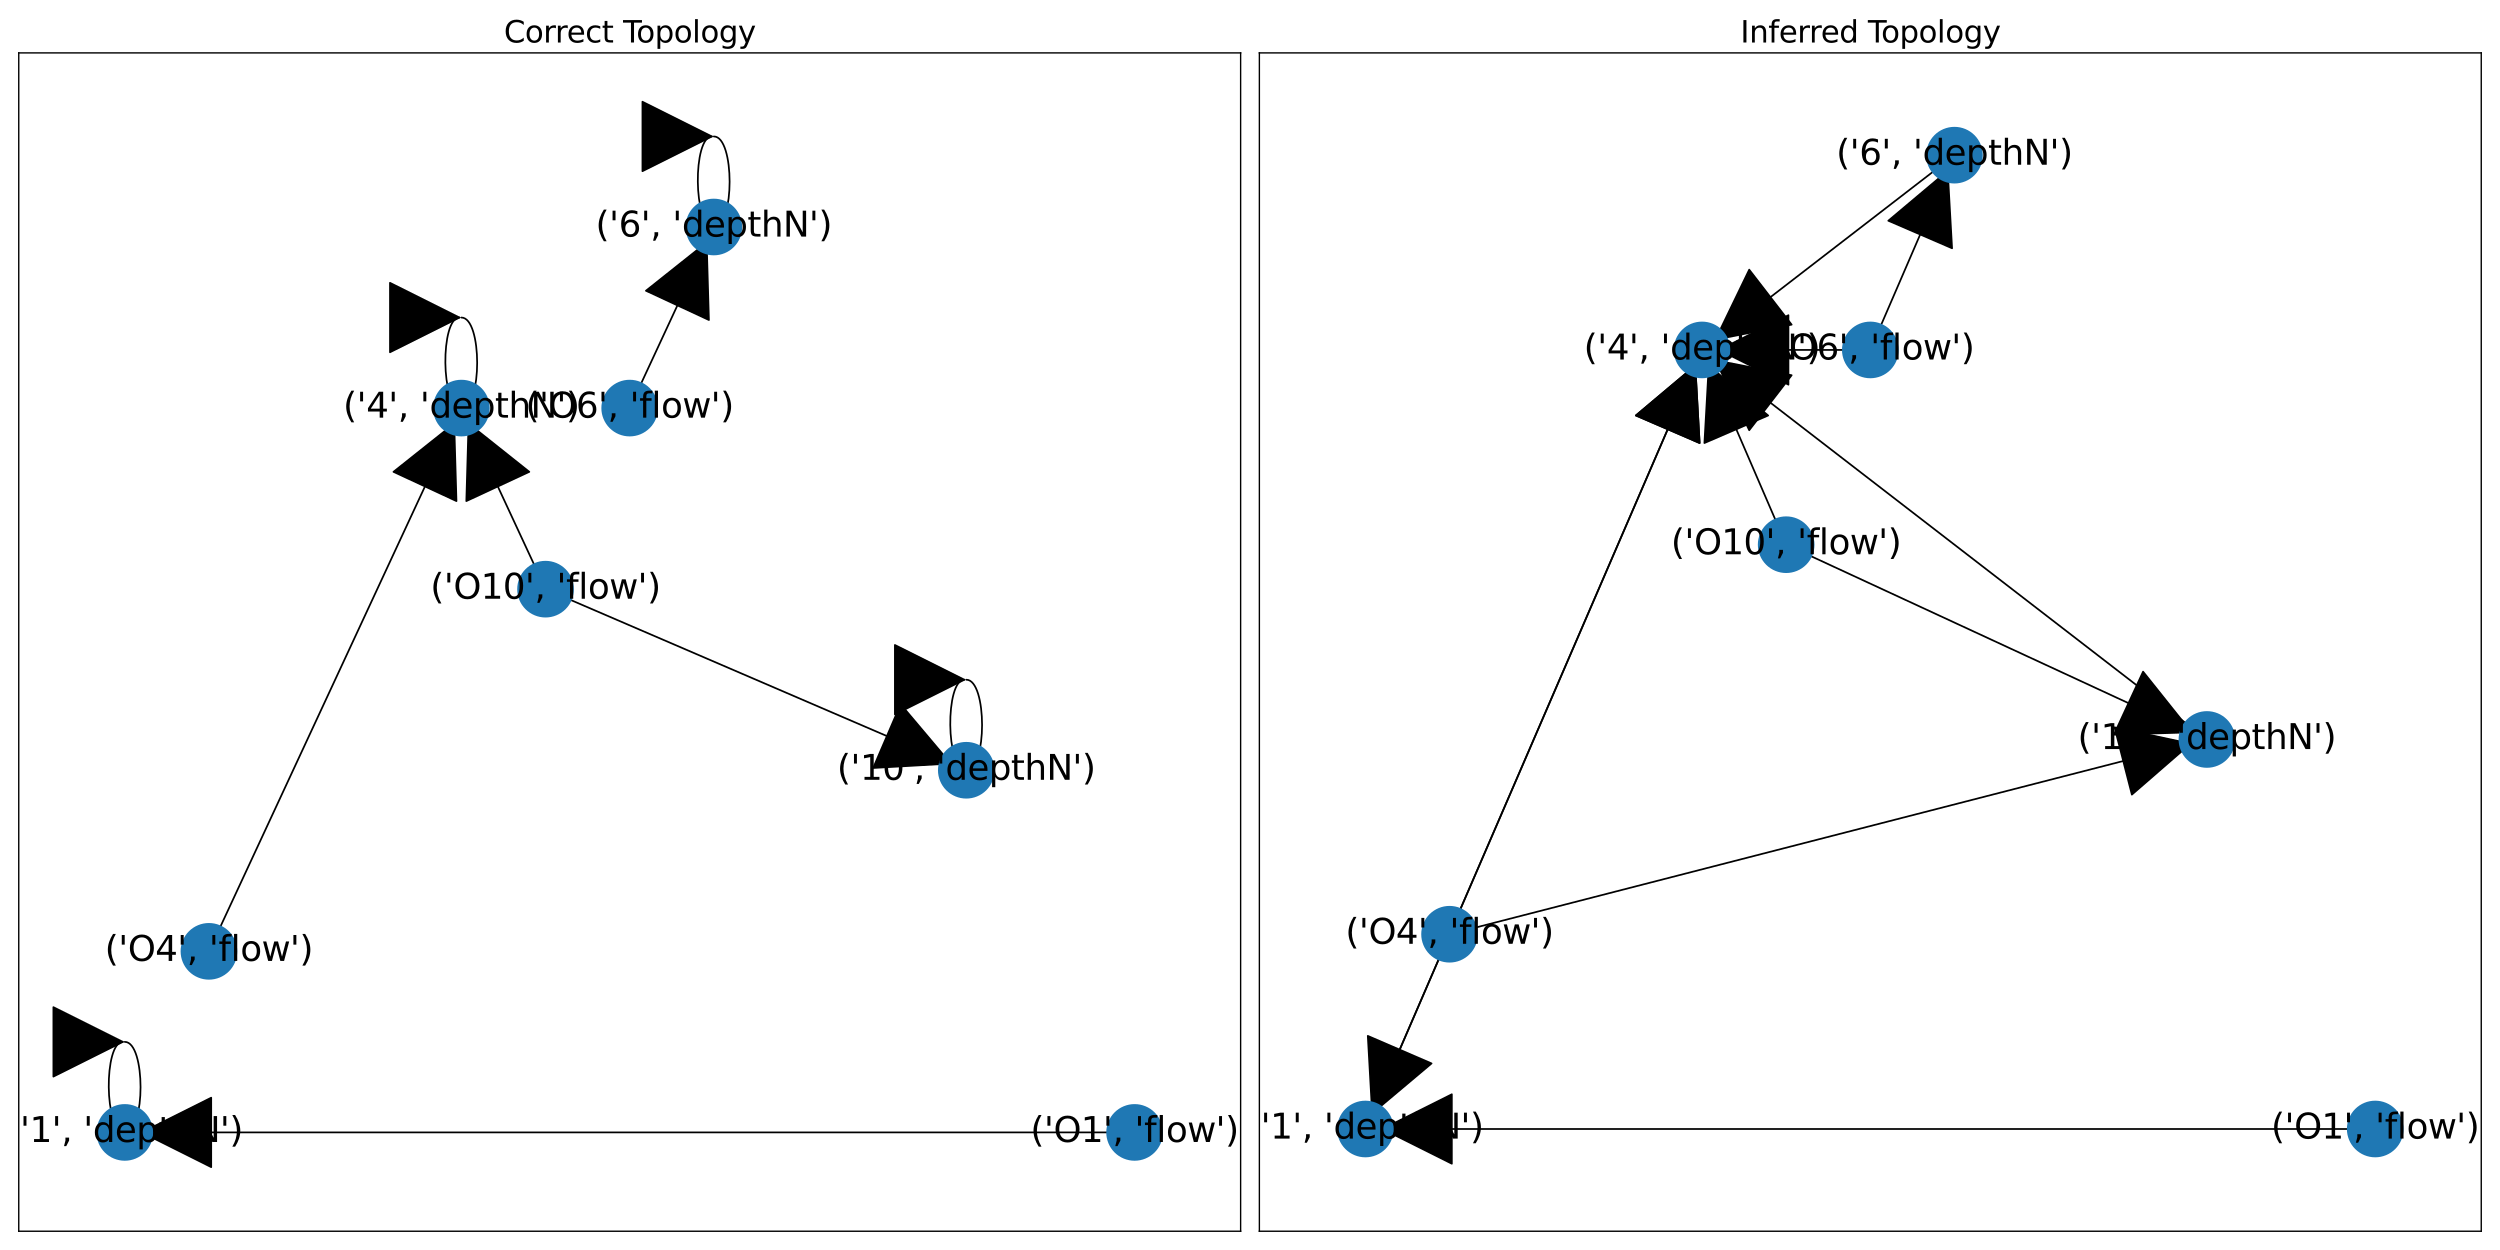 <?xml version="1.0" encoding="utf-8" standalone="no"?>
<!DOCTYPE svg PUBLIC "-//W3C//DTD SVG 1.1//EN"
  "http://www.w3.org/Graphics/SVG/1.1/DTD/svg11.dtd">
<svg xmlns:xlink="http://www.w3.org/1999/xlink" width="1440pt" height="720pt" viewBox="0 0 1440 720" xmlns="http://www.w3.org/2000/svg" version="1.1">
 <defs>
  <style type="text/css">*{stroke-linejoin: round; stroke-linecap: butt}</style>
 </defs>
 <g id="figure_1">
  <g id="patch_1">
   <path d="M 0 720 
L 1440 720 
L 1440 0 
L 0 0 
z
" style="fill: #ffffff"/>
  </g>
  <g id="axes_1">
   <g id="patch_2">
    <path d="M 10.8 709.2 
L 714.6 709.2 
L 714.6 30.48 
L 10.8 30.48 
z
" style="fill: #ffffff"/>
   </g>
   <g id="patch_3">
    <path d="M 71.874 600.121 
C 83.991 600.121 83.991 652.273 71.874 652.273 
C 59.756 652.273 59.756 600.121 70.756 600.121 
" clip-path="url(#pb9b5860214)" style="fill: none; stroke: #000000; stroke-linecap: round"/>
    <path d="M 30.756 580.121 
L 70.756 600.121 
L 30.756 620.121 
z
" clip-path="url(#pb9b5860214)" style="stroke: #000000; stroke-linecap: round"/>
   </g>
   <g id="patch_4">
    <path d="M 265.758 182.906 
C 277.876 182.906 277.876 235.058 265.758 235.058 
C 253.64 235.058 253.64 182.906 264.64 182.906 
" clip-path="url(#pb9b5860214)" style="fill: none; stroke: #000000; stroke-linecap: round"/>
    <path d="M 224.64 162.906 
L 264.64 182.906 
L 224.64 202.906 
z
" clip-path="url(#pb9b5860214)" style="stroke: #000000; stroke-linecap: round"/>
   </g>
   <g id="patch_5">
    <path d="M 411.171 78.602 
C 423.289 78.602 423.289 130.754 411.171 130.754 
C 399.053 130.754 399.053 78.602 410.053 78.602 
" clip-path="url(#pb9b5860214)" style="fill: none; stroke: #000000; stroke-linecap: round"/>
    <path d="M 370.053 58.602 
L 410.053 78.602 
L 370.053 98.602 
z
" clip-path="url(#pb9b5860214)" style="stroke: #000000; stroke-linecap: round"/>
   </g>
   <g id="patch_6">
    <path d="M 556.584 391.514 
C 568.702 391.514 568.702 443.665 556.584 443.665 
C 544.467 443.665 544.467 391.514 555.466 391.514 
" clip-path="url(#pb9b5860214)" style="fill: none; stroke: #000000; stroke-linecap: round"/>
    <path d="M 515.466 371.514 
L 555.466 391.514 
L 515.466 411.514 
z
" clip-path="url(#pb9b5860214)" style="stroke: #000000; stroke-linecap: round"/>
   </g>
   <g id="patch_7">
    <path d="M 644.869 652.273 
Q 362.701 652.273 81.652 652.273 
" clip-path="url(#pb9b5860214)" style="fill: none; stroke: #000000; stroke-linecap: round"/>
    <path d="M 121.652 672.273 
L 81.652 652.273 
L 121.652 632.273 
z
" clip-path="url(#pb9b5860214)" style="stroke: #000000; stroke-linecap: round"/>
   </g>
   <g id="patch_8">
    <path d="M 123.993 540.117 
Q 193.051 391.515 261.636 243.927 
" clip-path="url(#pb9b5860214)" style="fill: none; stroke: #000000; stroke-linecap: round"/>
    <path d="M 226.642 271.773 
L 261.636 243.927 
L 262.916 288.63 
z
" clip-path="url(#pb9b5860214)" style="stroke: #000000; stroke-linecap: round"/>
   </g>
   <g id="patch_9">
    <path d="M 366.349 227.205 
Q 386.935 182.908 407.049 139.624 
" clip-path="url(#pb9b5860214)" style="fill: none; stroke: #000000; stroke-linecap: round"/>
    <path d="M 372.055 167.47 
L 407.049 139.624 
L 408.329 184.327 
z
" clip-path="url(#pb9b5860214)" style="stroke: #000000; stroke-linecap: round"/>
   </g>
   <g id="patch_10">
    <path d="M 310.58 331.509 
Q 289.994 287.211 269.88 243.928 
" clip-path="url(#pb9b5860214)" style="fill: none; stroke: #000000; stroke-linecap: round"/>
    <path d="M 268.6 288.631 
L 269.88 243.928 
L 304.874 271.774 
z
" clip-path="url(#pb9b5860214)" style="stroke: #000000; stroke-linecap: round"/>
   </g>
   <g id="patch_11">
    <path d="M 322.183 342.785 
Q 435.405 391.513 547.599 439.798 
" clip-path="url(#pb9b5860214)" style="fill: none; stroke: #000000; stroke-linecap: round"/>
    <path d="M 518.764 405.615 
L 547.599 439.798 
L 502.951 442.357 
z
" clip-path="url(#pb9b5860214)" style="stroke: #000000; stroke-linecap: round"/>
   </g>
   <g id="matplotlib.axis_1">
    <g id="xtick_1"/>
    <g id="xtick_2"/>
    <g id="xtick_3"/>
    <g id="xtick_4"/>
    <g id="xtick_5"/>
   </g>
   <g id="matplotlib.axis_2">
    <g id="ytick_1"/>
    <g id="ytick_2"/>
    <g id="ytick_3"/>
    <g id="ytick_4"/>
    <g id="ytick_5"/>
   </g>
   <g id="PathCollection_1">
    <defs>
     <path id="mfb7bed8cee" d="M 0 15.811 
C 4.193 15.811 8.215 14.145 11.18 11.18 
C 14.145 8.215 15.811 4.193 15.811 0 
C 15.811 -4.193 14.145 -8.215 11.18 -11.18 
C 8.215 -14.145 4.193 -15.811 0 -15.811 
C -4.193 -15.811 -8.215 -14.145 -11.18 -11.18 
C -14.145 -8.215 -15.811 -4.193 -15.811 0 
C -15.811 4.193 -14.145 8.215 -11.18 11.18 
C -8.215 14.145 -4.193 15.811 0 15.811 
z
" style="stroke: #1f78b4"/>
    </defs>
    <g clip-path="url(#pb9b5860214)">
     <use xlink:href="#mfb7bed8cee" x="71.874" y="652.273" style="fill: #1f78b4; stroke: #1f78b4"/>
     <use xlink:href="#mfb7bed8cee" x="265.758" y="235.058" style="fill: #1f78b4; stroke: #1f78b4"/>
     <use xlink:href="#mfb7bed8cee" x="411.171" y="130.754" style="fill: #1f78b4; stroke: #1f78b4"/>
     <use xlink:href="#mfb7bed8cee" x="556.584" y="443.665" style="fill: #1f78b4; stroke: #1f78b4"/>
     <use xlink:href="#mfb7bed8cee" x="653.526" y="652.273" style="fill: #1f78b4; stroke: #1f78b4"/>
     <use xlink:href="#mfb7bed8cee" x="120.345" y="547.969" style="fill: #1f78b4; stroke: #1f78b4"/>
     <use xlink:href="#mfb7bed8cee" x="362.7" y="235.058" style="fill: #1f78b4; stroke: #1f78b4"/>
     <use xlink:href="#mfb7bed8cee" x="314.229" y="339.362" style="fill: #1f78b4; stroke: #1f78b4"/>
    </g>
   </g>
   <g id="patch_12">
    <path d="M 10.8 709.2 
L 10.8 30.48 
" style="fill: none; stroke: #000000; stroke-width: 0.8; stroke-linejoin: miter; stroke-linecap: square"/>
   </g>
   <g id="patch_13">
    <path d="M 714.6 709.2 
L 714.6 30.48 
" style="fill: none; stroke: #000000; stroke-width: 0.8; stroke-linejoin: miter; stroke-linecap: square"/>
   </g>
   <g id="patch_14">
    <path d="M 10.8 709.2 
L 714.6 709.2 
" style="fill: none; stroke: #000000; stroke-width: 0.8; stroke-linejoin: miter; stroke-linecap: square"/>
   </g>
   <g id="patch_15">
    <path d="M 10.8 30.48 
L 714.6 30.48 
" style="fill: none; stroke: #000000; stroke-width: 0.8; stroke-linejoin: miter; stroke-linecap: square"/>
   </g>
   <g id="text_1">
    <g clip-path="url(#pb9b5860214)">
     <!-- ('1', 'depthN') -->
     <g transform="translate(3.769 657.792) scale(0.2 -0.2)">
      <defs>
       <path id="DejaVuSans-28" d="M 1984 4856 
Q 1566 4138 1362 3434 
Q 1159 2731 1159 2009 
Q 1159 1288 1364 580 
Q 1569 -128 1984 -844 
L 1484 -844 
Q 1016 -109 783 600 
Q 550 1309 550 2009 
Q 550 2706 781 3412 
Q 1013 4119 1484 4856 
L 1984 4856 
z
" transform="scale(0.016)"/>
       <path id="DejaVuSans-27" d="M 1147 4666 
L 1147 2931 
L 616 2931 
L 616 4666 
L 1147 4666 
z
" transform="scale(0.016)"/>
       <path id="DejaVuSans-31" d="M 794 531 
L 1825 531 
L 1825 4091 
L 703 3866 
L 703 4441 
L 1819 4666 
L 2450 4666 
L 2450 531 
L 3481 531 
L 3481 0 
L 794 0 
L 794 531 
z
" transform="scale(0.016)"/>
       <path id="DejaVuSans-2c" d="M 750 794 
L 1409 794 
L 1409 256 
L 897 -744 
L 494 -744 
L 750 256 
L 750 794 
z
" transform="scale(0.016)"/>
       <path id="DejaVuSans-20" transform="scale(0.016)"/>
       <path id="DejaVuSans-64" d="M 2906 2969 
L 2906 4863 
L 3481 4863 
L 3481 0 
L 2906 0 
L 2906 525 
Q 2725 213 2448 61 
Q 2172 -91 1784 -91 
Q 1150 -91 751 415 
Q 353 922 353 1747 
Q 353 2572 751 3078 
Q 1150 3584 1784 3584 
Q 2172 3584 2448 3432 
Q 2725 3281 2906 2969 
z
M 947 1747 
Q 947 1113 1208 752 
Q 1469 391 1925 391 
Q 2381 391 2643 752 
Q 2906 1113 2906 1747 
Q 2906 2381 2643 2742 
Q 2381 3103 1925 3103 
Q 1469 3103 1208 2742 
Q 947 2381 947 1747 
z
" transform="scale(0.016)"/>
       <path id="DejaVuSans-65" d="M 3597 1894 
L 3597 1613 
L 953 1613 
Q 991 1019 1311 708 
Q 1631 397 2203 397 
Q 2534 397 2845 478 
Q 3156 559 3463 722 
L 3463 178 
Q 3153 47 2828 -22 
Q 2503 -91 2169 -91 
Q 1331 -91 842 396 
Q 353 884 353 1716 
Q 353 2575 817 3079 
Q 1281 3584 2069 3584 
Q 2775 3584 3186 3129 
Q 3597 2675 3597 1894 
z
M 3022 2063 
Q 3016 2534 2758 2815 
Q 2500 3097 2075 3097 
Q 1594 3097 1305 2825 
Q 1016 2553 972 2059 
L 3022 2063 
z
" transform="scale(0.016)"/>
       <path id="DejaVuSans-70" d="M 1159 525 
L 1159 -1331 
L 581 -1331 
L 581 3500 
L 1159 3500 
L 1159 2969 
Q 1341 3281 1617 3432 
Q 1894 3584 2278 3584 
Q 2916 3584 3314 3078 
Q 3713 2572 3713 1747 
Q 3713 922 3314 415 
Q 2916 -91 2278 -91 
Q 1894 -91 1617 61 
Q 1341 213 1159 525 
z
M 3116 1747 
Q 3116 2381 2855 2742 
Q 2594 3103 2138 3103 
Q 1681 3103 1420 2742 
Q 1159 2381 1159 1747 
Q 1159 1113 1420 752 
Q 1681 391 2138 391 
Q 2594 391 2855 752 
Q 3116 1113 3116 1747 
z
" transform="scale(0.016)"/>
       <path id="DejaVuSans-74" d="M 1172 4494 
L 1172 3500 
L 2356 3500 
L 2356 3053 
L 1172 3053 
L 1172 1153 
Q 1172 725 1289 603 
Q 1406 481 1766 481 
L 2356 481 
L 2356 0 
L 1766 0 
Q 1100 0 847 248 
Q 594 497 594 1153 
L 594 3053 
L 172 3053 
L 172 3500 
L 594 3500 
L 594 4494 
L 1172 4494 
z
" transform="scale(0.016)"/>
       <path id="DejaVuSans-68" d="M 3513 2113 
L 3513 0 
L 2938 0 
L 2938 2094 
Q 2938 2591 2744 2837 
Q 2550 3084 2163 3084 
Q 1697 3084 1428 2787 
Q 1159 2491 1159 1978 
L 1159 0 
L 581 0 
L 581 4863 
L 1159 4863 
L 1159 2956 
Q 1366 3272 1645 3428 
Q 1925 3584 2291 3584 
Q 2894 3584 3203 3211 
Q 3513 2838 3513 2113 
z
" transform="scale(0.016)"/>
       <path id="DejaVuSans-4e" d="M 628 4666 
L 1478 4666 
L 3547 763 
L 3547 4666 
L 4159 4666 
L 4159 0 
L 3309 0 
L 1241 3903 
L 1241 0 
L 628 0 
L 628 4666 
z
" transform="scale(0.016)"/>
       <path id="DejaVuSans-29" d="M 513 4856 
L 1013 4856 
Q 1481 4119 1714 3412 
Q 1947 2706 1947 2009 
Q 1947 1309 1714 600 
Q 1481 -109 1013 -844 
L 513 -844 
Q 928 -128 1133 580 
Q 1338 1288 1338 2009 
Q 1338 2731 1133 3434 
Q 928 4138 513 4856 
z
" transform="scale(0.016)"/>
      </defs>
      <use xlink:href="#DejaVuSans-28"/>
      <use xlink:href="#DejaVuSans-27" x="39.014"/>
      <use xlink:href="#DejaVuSans-31" x="66.504"/>
      <use xlink:href="#DejaVuSans-27" x="130.127"/>
      <use xlink:href="#DejaVuSans-2c" x="157.617"/>
      <use xlink:href="#DejaVuSans-20" x="189.404"/>
      <use xlink:href="#DejaVuSans-27" x="221.191"/>
      <use xlink:href="#DejaVuSans-64" x="248.682"/>
      <use xlink:href="#DejaVuSans-65" x="312.158"/>
      <use xlink:href="#DejaVuSans-70" x="373.682"/>
      <use xlink:href="#DejaVuSans-74" x="437.158"/>
      <use xlink:href="#DejaVuSans-68" x="476.367"/>
      <use xlink:href="#DejaVuSans-4e" x="539.746"/>
      <use xlink:href="#DejaVuSans-27" x="614.551"/>
      <use xlink:href="#DejaVuSans-29" x="642.041"/>
     </g>
    </g>
   </g>
   <g id="text_2">
    <g clip-path="url(#pb9b5860214)">
     <!-- ('4', 'depthN') -->
     <g transform="translate(197.653 240.577) scale(0.2 -0.2)">
      <defs>
       <path id="DejaVuSans-34" d="M 2419 4116 
L 825 1625 
L 2419 1625 
L 2419 4116 
z
M 2253 4666 
L 3047 4666 
L 3047 1625 
L 3713 1625 
L 3713 1100 
L 3047 1100 
L 3047 0 
L 2419 0 
L 2419 1100 
L 313 1100 
L 313 1709 
L 2253 4666 
z
" transform="scale(0.016)"/>
      </defs>
      <use xlink:href="#DejaVuSans-28"/>
      <use xlink:href="#DejaVuSans-27" x="39.014"/>
      <use xlink:href="#DejaVuSans-34" x="66.504"/>
      <use xlink:href="#DejaVuSans-27" x="130.127"/>
      <use xlink:href="#DejaVuSans-2c" x="157.617"/>
      <use xlink:href="#DejaVuSans-20" x="189.404"/>
      <use xlink:href="#DejaVuSans-27" x="221.191"/>
      <use xlink:href="#DejaVuSans-64" x="248.682"/>
      <use xlink:href="#DejaVuSans-65" x="312.158"/>
      <use xlink:href="#DejaVuSans-70" x="373.682"/>
      <use xlink:href="#DejaVuSans-74" x="437.158"/>
      <use xlink:href="#DejaVuSans-68" x="476.367"/>
      <use xlink:href="#DejaVuSans-4e" x="539.746"/>
      <use xlink:href="#DejaVuSans-27" x="614.551"/>
      <use xlink:href="#DejaVuSans-29" x="642.041"/>
     </g>
    </g>
   </g>
   <g id="text_3">
    <g clip-path="url(#pb9b5860214)">
     <!-- ('6', 'depthN') -->
     <g transform="translate(343.066 136.273) scale(0.2 -0.2)">
      <defs>
       <path id="DejaVuSans-36" d="M 2113 2584 
Q 1688 2584 1439 2293 
Q 1191 2003 1191 1497 
Q 1191 994 1439 701 
Q 1688 409 2113 409 
Q 2538 409 2786 701 
Q 3034 994 3034 1497 
Q 3034 2003 2786 2293 
Q 2538 2584 2113 2584 
z
M 3366 4563 
L 3366 3988 
Q 3128 4100 2886 4159 
Q 2644 4219 2406 4219 
Q 1781 4219 1451 3797 
Q 1122 3375 1075 2522 
Q 1259 2794 1537 2939 
Q 1816 3084 2150 3084 
Q 2853 3084 3261 2657 
Q 3669 2231 3669 1497 
Q 3669 778 3244 343 
Q 2819 -91 2113 -91 
Q 1303 -91 875 529 
Q 447 1150 447 2328 
Q 447 3434 972 4092 
Q 1497 4750 2381 4750 
Q 2619 4750 2861 4703 
Q 3103 4656 3366 4563 
z
" transform="scale(0.016)"/>
      </defs>
      <use xlink:href="#DejaVuSans-28"/>
      <use xlink:href="#DejaVuSans-27" x="39.014"/>
      <use xlink:href="#DejaVuSans-36" x="66.504"/>
      <use xlink:href="#DejaVuSans-27" x="130.127"/>
      <use xlink:href="#DejaVuSans-2c" x="157.617"/>
      <use xlink:href="#DejaVuSans-20" x="189.404"/>
      <use xlink:href="#DejaVuSans-27" x="221.191"/>
      <use xlink:href="#DejaVuSans-64" x="248.682"/>
      <use xlink:href="#DejaVuSans-65" x="312.158"/>
      <use xlink:href="#DejaVuSans-70" x="373.682"/>
      <use xlink:href="#DejaVuSans-74" x="437.158"/>
      <use xlink:href="#DejaVuSans-68" x="476.367"/>
      <use xlink:href="#DejaVuSans-4e" x="539.746"/>
      <use xlink:href="#DejaVuSans-27" x="614.551"/>
      <use xlink:href="#DejaVuSans-29" x="642.041"/>
     </g>
    </g>
   </g>
   <g id="text_4">
    <g clip-path="url(#pb9b5860214)">
     <!-- ('10', 'depthN') -->
     <g transform="translate(482.117 449.184) scale(0.2 -0.2)">
      <defs>
       <path id="DejaVuSans-30" d="M 2034 4250 
Q 1547 4250 1301 3770 
Q 1056 3291 1056 2328 
Q 1056 1369 1301 889 
Q 1547 409 2034 409 
Q 2525 409 2770 889 
Q 3016 1369 3016 2328 
Q 3016 3291 2770 3770 
Q 2525 4250 2034 4250 
z
M 2034 4750 
Q 2819 4750 3233 4129 
Q 3647 3509 3647 2328 
Q 3647 1150 3233 529 
Q 2819 -91 2034 -91 
Q 1250 -91 836 529 
Q 422 1150 422 2328 
Q 422 3509 836 4129 
Q 1250 4750 2034 4750 
z
" transform="scale(0.016)"/>
      </defs>
      <use xlink:href="#DejaVuSans-28"/>
      <use xlink:href="#DejaVuSans-27" x="39.014"/>
      <use xlink:href="#DejaVuSans-31" x="66.504"/>
      <use xlink:href="#DejaVuSans-30" x="130.127"/>
      <use xlink:href="#DejaVuSans-27" x="193.75"/>
      <use xlink:href="#DejaVuSans-2c" x="221.24"/>
      <use xlink:href="#DejaVuSans-20" x="253.027"/>
      <use xlink:href="#DejaVuSans-27" x="284.814"/>
      <use xlink:href="#DejaVuSans-64" x="312.305"/>
      <use xlink:href="#DejaVuSans-65" x="375.781"/>
      <use xlink:href="#DejaVuSans-70" x="437.305"/>
      <use xlink:href="#DejaVuSans-74" x="500.781"/>
      <use xlink:href="#DejaVuSans-68" x="539.99"/>
      <use xlink:href="#DejaVuSans-4e" x="603.369"/>
      <use xlink:href="#DejaVuSans-27" x="678.174"/>
      <use xlink:href="#DejaVuSans-29" x="705.664"/>
     </g>
    </g>
   </g>
   <g id="text_5">
    <g clip-path="url(#pb9b5860214)">
     <!-- ('O1', 'flow') -->
     <g transform="translate(593.544 657.792) scale(0.2 -0.2)">
      <defs>
       <path id="DejaVuSans-4f" d="M 2522 4238 
Q 1834 4238 1429 3725 
Q 1025 3213 1025 2328 
Q 1025 1447 1429 934 
Q 1834 422 2522 422 
Q 3209 422 3611 934 
Q 4013 1447 4013 2328 
Q 4013 3213 3611 3725 
Q 3209 4238 2522 4238 
z
M 2522 4750 
Q 3503 4750 4090 4092 
Q 4678 3434 4678 2328 
Q 4678 1225 4090 567 
Q 3503 -91 2522 -91 
Q 1538 -91 948 565 
Q 359 1222 359 2328 
Q 359 3434 948 4092 
Q 1538 4750 2522 4750 
z
" transform="scale(0.016)"/>
       <path id="DejaVuSans-66" d="M 2375 4863 
L 2375 4384 
L 1825 4384 
Q 1516 4384 1395 4259 
Q 1275 4134 1275 3809 
L 1275 3500 
L 2222 3500 
L 2222 3053 
L 1275 3053 
L 1275 0 
L 697 0 
L 697 3053 
L 147 3053 
L 147 3500 
L 697 3500 
L 697 3744 
Q 697 4328 969 4595 
Q 1241 4863 1831 4863 
L 2375 4863 
z
" transform="scale(0.016)"/>
       <path id="DejaVuSans-6c" d="M 603 4863 
L 1178 4863 
L 1178 0 
L 603 0 
L 603 4863 
z
" transform="scale(0.016)"/>
       <path id="DejaVuSans-6f" d="M 1959 3097 
Q 1497 3097 1228 2736 
Q 959 2375 959 1747 
Q 959 1119 1226 758 
Q 1494 397 1959 397 
Q 2419 397 2687 759 
Q 2956 1122 2956 1747 
Q 2956 2369 2687 2733 
Q 2419 3097 1959 3097 
z
M 1959 3584 
Q 2709 3584 3137 3096 
Q 3566 2609 3566 1747 
Q 3566 888 3137 398 
Q 2709 -91 1959 -91 
Q 1206 -91 779 398 
Q 353 888 353 1747 
Q 353 2609 779 3096 
Q 1206 3584 1959 3584 
z
" transform="scale(0.016)"/>
       <path id="DejaVuSans-77" d="M 269 3500 
L 844 3500 
L 1563 769 
L 2278 3500 
L 2956 3500 
L 3675 769 
L 4391 3500 
L 4966 3500 
L 4050 0 
L 3372 0 
L 2619 2869 
L 1863 0 
L 1184 0 
L 269 3500 
z
" transform="scale(0.016)"/>
      </defs>
      <use xlink:href="#DejaVuSans-28"/>
      <use xlink:href="#DejaVuSans-27" x="39.014"/>
      <use xlink:href="#DejaVuSans-4f" x="66.504"/>
      <use xlink:href="#DejaVuSans-31" x="145.215"/>
      <use xlink:href="#DejaVuSans-27" x="208.838"/>
      <use xlink:href="#DejaVuSans-2c" x="236.328"/>
      <use xlink:href="#DejaVuSans-20" x="268.115"/>
      <use xlink:href="#DejaVuSans-27" x="299.902"/>
      <use xlink:href="#DejaVuSans-66" x="327.393"/>
      <use xlink:href="#DejaVuSans-6c" x="362.598"/>
      <use xlink:href="#DejaVuSans-6f" x="390.381"/>
      <use xlink:href="#DejaVuSans-77" x="451.562"/>
      <use xlink:href="#DejaVuSans-27" x="533.35"/>
      <use xlink:href="#DejaVuSans-29" x="560.84"/>
     </g>
    </g>
   </g>
   <g id="text_6">
    <g clip-path="url(#pb9b5860214)">
     <!-- ('O4', 'flow') -->
     <g transform="translate(60.362 553.488) scale(0.2 -0.2)">
      <use xlink:href="#DejaVuSans-28"/>
      <use xlink:href="#DejaVuSans-27" x="39.014"/>
      <use xlink:href="#DejaVuSans-4f" x="66.504"/>
      <use xlink:href="#DejaVuSans-34" x="145.215"/>
      <use xlink:href="#DejaVuSans-27" x="208.838"/>
      <use xlink:href="#DejaVuSans-2c" x="236.328"/>
      <use xlink:href="#DejaVuSans-20" x="268.115"/>
      <use xlink:href="#DejaVuSans-27" x="299.902"/>
      <use xlink:href="#DejaVuSans-66" x="327.393"/>
      <use xlink:href="#DejaVuSans-6c" x="362.598"/>
      <use xlink:href="#DejaVuSans-6f" x="390.381"/>
      <use xlink:href="#DejaVuSans-77" x="451.562"/>
      <use xlink:href="#DejaVuSans-27" x="533.35"/>
      <use xlink:href="#DejaVuSans-29" x="560.84"/>
     </g>
    </g>
   </g>
   <g id="text_7">
    <g clip-path="url(#pb9b5860214)">
     <!-- ('O6', 'flow') -->
     <g transform="translate(302.717 240.577) scale(0.2 -0.2)">
      <use xlink:href="#DejaVuSans-28"/>
      <use xlink:href="#DejaVuSans-27" x="39.014"/>
      <use xlink:href="#DejaVuSans-4f" x="66.504"/>
      <use xlink:href="#DejaVuSans-36" x="145.215"/>
      <use xlink:href="#DejaVuSans-27" x="208.838"/>
      <use xlink:href="#DejaVuSans-2c" x="236.328"/>
      <use xlink:href="#DejaVuSans-20" x="268.115"/>
      <use xlink:href="#DejaVuSans-27" x="299.902"/>
      <use xlink:href="#DejaVuSans-66" x="327.393"/>
      <use xlink:href="#DejaVuSans-6c" x="362.598"/>
      <use xlink:href="#DejaVuSans-6f" x="390.381"/>
      <use xlink:href="#DejaVuSans-77" x="451.562"/>
      <use xlink:href="#DejaVuSans-27" x="533.35"/>
      <use xlink:href="#DejaVuSans-29" x="560.84"/>
     </g>
    </g>
   </g>
   <g id="text_8">
    <g clip-path="url(#pb9b5860214)">
     <!-- ('O10', 'flow') -->
     <g transform="translate(247.884 344.88) scale(0.2 -0.2)">
      <use xlink:href="#DejaVuSans-28"/>
      <use xlink:href="#DejaVuSans-27" x="39.014"/>
      <use xlink:href="#DejaVuSans-4f" x="66.504"/>
      <use xlink:href="#DejaVuSans-31" x="145.215"/>
      <use xlink:href="#DejaVuSans-30" x="208.838"/>
      <use xlink:href="#DejaVuSans-27" x="272.461"/>
      <use xlink:href="#DejaVuSans-2c" x="299.951"/>
      <use xlink:href="#DejaVuSans-20" x="331.738"/>
      <use xlink:href="#DejaVuSans-27" x="363.525"/>
      <use xlink:href="#DejaVuSans-66" x="391.016"/>
      <use xlink:href="#DejaVuSans-6c" x="426.221"/>
      <use xlink:href="#DejaVuSans-6f" x="454.004"/>
      <use xlink:href="#DejaVuSans-77" x="515.186"/>
      <use xlink:href="#DejaVuSans-27" x="596.973"/>
      <use xlink:href="#DejaVuSans-29" x="624.463"/>
     </g>
    </g>
   </g>
   <g id="text_9">
    <!-- Correct Topology -->
    <g transform="translate(290.27 24.48) scale(0.173 -0.173)">
     <defs>
      <path id="DejaVuSans-43" d="M 4122 4306 
L 4122 3641 
Q 3803 3938 3442 4084 
Q 3081 4231 2675 4231 
Q 1875 4231 1450 3742 
Q 1025 3253 1025 2328 
Q 1025 1406 1450 917 
Q 1875 428 2675 428 
Q 3081 428 3442 575 
Q 3803 722 4122 1019 
L 4122 359 
Q 3791 134 3420 21 
Q 3050 -91 2638 -91 
Q 1578 -91 968 557 
Q 359 1206 359 2328 
Q 359 3453 968 4101 
Q 1578 4750 2638 4750 
Q 3056 4750 3426 4639 
Q 3797 4528 4122 4306 
z
" transform="scale(0.016)"/>
      <path id="DejaVuSans-72" d="M 2631 2963 
Q 2534 3019 2420 3045 
Q 2306 3072 2169 3072 
Q 1681 3072 1420 2755 
Q 1159 2438 1159 1844 
L 1159 0 
L 581 0 
L 581 3500 
L 1159 3500 
L 1159 2956 
Q 1341 3275 1631 3429 
Q 1922 3584 2338 3584 
Q 2397 3584 2469 3576 
Q 2541 3569 2628 3553 
L 2631 2963 
z
" transform="scale(0.016)"/>
      <path id="DejaVuSans-63" d="M 3122 3366 
L 3122 2828 
Q 2878 2963 2633 3030 
Q 2388 3097 2138 3097 
Q 1578 3097 1268 2742 
Q 959 2388 959 1747 
Q 959 1106 1268 751 
Q 1578 397 2138 397 
Q 2388 397 2633 464 
Q 2878 531 3122 666 
L 3122 134 
Q 2881 22 2623 -34 
Q 2366 -91 2075 -91 
Q 1284 -91 818 406 
Q 353 903 353 1747 
Q 353 2603 823 3093 
Q 1294 3584 2113 3584 
Q 2378 3584 2631 3529 
Q 2884 3475 3122 3366 
z
" transform="scale(0.016)"/>
      <path id="DejaVuSans-54" d="M -19 4666 
L 3928 4666 
L 3928 4134 
L 2272 4134 
L 2272 0 
L 1638 0 
L 1638 4134 
L -19 4134 
L -19 4666 
z
" transform="scale(0.016)"/>
      <path id="DejaVuSans-67" d="M 2906 1791 
Q 2906 2416 2648 2759 
Q 2391 3103 1925 3103 
Q 1463 3103 1205 2759 
Q 947 2416 947 1791 
Q 947 1169 1205 825 
Q 1463 481 1925 481 
Q 2391 481 2648 825 
Q 2906 1169 2906 1791 
z
M 3481 434 
Q 3481 -459 3084 -895 
Q 2688 -1331 1869 -1331 
Q 1566 -1331 1297 -1286 
Q 1028 -1241 775 -1147 
L 775 -588 
Q 1028 -725 1275 -790 
Q 1522 -856 1778 -856 
Q 2344 -856 2625 -561 
Q 2906 -266 2906 331 
L 2906 616 
Q 2728 306 2450 153 
Q 2172 0 1784 0 
Q 1141 0 747 490 
Q 353 981 353 1791 
Q 353 2603 747 3093 
Q 1141 3584 1784 3584 
Q 2172 3584 2450 3431 
Q 2728 3278 2906 2969 
L 2906 3500 
L 3481 3500 
L 3481 434 
z
" transform="scale(0.016)"/>
      <path id="DejaVuSans-79" d="M 2059 -325 
Q 1816 -950 1584 -1140 
Q 1353 -1331 966 -1331 
L 506 -1331 
L 506 -850 
L 844 -850 
Q 1081 -850 1212 -737 
Q 1344 -625 1503 -206 
L 1606 56 
L 191 3500 
L 800 3500 
L 1894 763 
L 2988 3500 
L 3597 3500 
L 2059 -325 
z
" transform="scale(0.016)"/>
     </defs>
     <use xlink:href="#DejaVuSans-43"/>
     <use xlink:href="#DejaVuSans-6f" x="69.824"/>
     <use xlink:href="#DejaVuSans-72" x="131.006"/>
     <use xlink:href="#DejaVuSans-72" x="170.369"/>
     <use xlink:href="#DejaVuSans-65" x="209.232"/>
     <use xlink:href="#DejaVuSans-63" x="270.756"/>
     <use xlink:href="#DejaVuSans-74" x="325.736"/>
     <use xlink:href="#DejaVuSans-20" x="364.945"/>
     <use xlink:href="#DejaVuSans-54" x="396.732"/>
     <use xlink:href="#DejaVuSans-6f" x="440.816"/>
     <use xlink:href="#DejaVuSans-70" x="501.998"/>
     <use xlink:href="#DejaVuSans-6f" x="565.475"/>
     <use xlink:href="#DejaVuSans-6c" x="626.656"/>
     <use xlink:href="#DejaVuSans-6f" x="654.439"/>
     <use xlink:href="#DejaVuSans-67" x="715.621"/>
     <use xlink:href="#DejaVuSans-79" x="779.098"/>
    </g>
   </g>
  </g>
  <g id="axes_2">
   <g id="patch_16">
    <path d="M 725.4 709.2 
L 1429.2 709.2 
L 1429.2 30.48 
L 725.4 30.48 
z
" style="fill: #ffffff"/>
   </g>
   <g id="patch_17">
    <path d="M 1359.469 650.303 
Q 1077.301 650.303 796.252 650.303 
" clip-path="url(#p9666bab880)" style="fill: none; stroke: #000000; stroke-linecap: round"/>
    <path d="M 836.252 670.303 
L 796.252 650.303 
L 836.252 630.303 
z
" clip-path="url(#p9666bab880)" style="stroke: #000000; stroke-linecap: round"/>
   </g>
   <g id="patch_18">
    <path d="M 831.508 546.071 
Q 810.708 594.212 790.352 641.327 
" clip-path="url(#p9666bab880)" style="fill: none; stroke: #000000; stroke-linecap: round"/>
    <path d="M 824.576 612.541 
L 790.352 641.327 
L 787.857 596.676 
z
" clip-path="url(#p9666bab880)" style="stroke: #000000; stroke-linecap: round"/>
   </g>
   <g id="patch_19">
    <path d="M 838.38 530.165 
Q 907.652 369.839 976.48 210.538 
" clip-path="url(#p9666bab880)" style="fill: none; stroke: #000000; stroke-linecap: round"/>
    <path d="M 942.255 239.325 
L 976.48 210.538 
L 978.974 255.19 
z
" clip-path="url(#p9666bab880)" style="stroke: #000000; stroke-linecap: round"/>
   </g>
   <g id="patch_20">
    <path d="M 843.335 535.96 
Q 1053.067 482.025 1261.716 428.368 
" clip-path="url(#p9666bab880)" style="fill: none; stroke: #000000; stroke-linecap: round"/>
    <path d="M 1217.995 418.96 
L 1261.716 428.368 
L 1227.957 457.7 
z
" clip-path="url(#p9666bab880)" style="stroke: #000000; stroke-linecap: round"/>
   </g>
   <g id="patch_21">
    <path d="M 1068.641 201.562 
Q 1028.83 201.562 990.138 201.562 
" clip-path="url(#p9666bab880)" style="fill: none; stroke: #000000; stroke-linecap: round"/>
    <path d="M 1030.138 221.562 
L 990.138 201.562 
L 1030.138 181.562 
z
" clip-path="url(#p9666bab880)" style="stroke: #000000; stroke-linecap: round"/>
   </g>
   <g id="patch_22">
    <path d="M 1080.736 193.609 
Q 1101.536 145.468 1121.893 98.353 
" clip-path="url(#p9666bab880)" style="fill: none; stroke: #000000; stroke-linecap: round"/>
    <path d="M 1087.668 127.139 
L 1121.893 98.353 
L 1124.388 143.004 
z
" clip-path="url(#p9666bab880)" style="stroke: #000000; stroke-linecap: round"/>
   </g>
   <g id="patch_23">
    <path d="M 1025.393 305.794 
Q 1004.593 257.653 984.236 210.538 
" clip-path="url(#p9666bab880)" style="fill: none; stroke: #000000; stroke-linecap: round"/>
    <path d="M 981.741 255.189 
L 984.236 210.538 
L 1018.46 239.324 
z
" clip-path="url(#p9666bab880)" style="stroke: #000000; stroke-linecap: round"/>
   </g>
   <g id="patch_24">
    <path d="M 1036.687 317.385 
Q 1150.005 369.839 1262.309 421.824 
" clip-path="url(#p9666bab880)" style="fill: none; stroke: #000000; stroke-linecap: round"/>
    <path d="M 1234.41 386.871 
L 1262.309 421.824 
L 1217.607 423.171 
z
" clip-path="url(#p9666bab880)" style="stroke: #000000; stroke-linecap: round"/>
   </g>
   <g id="patch_25">
    <path d="M 789.91 642.35 
Q 883.417 425.929 976.481 210.535 
" clip-path="url(#p9666bab880)" style="fill: none; stroke: #000000; stroke-linecap: round"/>
    <path d="M 942.256 239.322 
L 976.481 210.535 
L 978.976 255.187 
z
" clip-path="url(#p9666bab880)" style="stroke: #000000; stroke-linecap: round"/>
   </g>
   <g id="patch_26">
    <path d="M 1118.913 94.668 
Q 1053.063 145.471 988.099 195.59 
" clip-path="url(#p9666bab880)" style="fill: none; stroke: #000000; stroke-linecap: round"/>
    <path d="M 1031.986 186.992 
L 988.099 195.59 
L 1007.553 155.321 
z
" clip-path="url(#p9666bab880)" style="stroke: #000000; stroke-linecap: round"/>
   </g>
   <g id="patch_27">
    <path d="M 1264.326 420.641 
Q 1125.77 313.747 988.1 207.535 
" clip-path="url(#p9666bab880)" style="fill: none; stroke: #000000; stroke-linecap: round"/>
    <path d="M 1007.554 247.804 
L 988.1 207.535 
L 1031.987 216.134 
z
" clip-path="url(#p9666bab880)" style="stroke: #000000; stroke-linecap: round"/>
   </g>
   <g id="matplotlib.axis_3">
    <g id="xtick_6"/>
    <g id="xtick_7"/>
    <g id="xtick_8"/>
    <g id="xtick_9"/>
    <g id="xtick_10"/>
   </g>
   <g id="matplotlib.axis_4">
    <g id="ytick_6"/>
    <g id="ytick_7"/>
    <g id="ytick_8"/>
    <g id="ytick_9"/>
    <g id="ytick_10"/>
   </g>
   <g id="PathCollection_2">
    <g clip-path="url(#p9666bab880)">
     <use xlink:href="#mfb7bed8cee" x="1368.126" y="650.303" style="fill: #1f78b4; stroke: #1f78b4"/>
     <use xlink:href="#mfb7bed8cee" x="834.945" y="538.118" style="fill: #1f78b4; stroke: #1f78b4"/>
     <use xlink:href="#mfb7bed8cee" x="1077.3" y="201.562" style="fill: #1f78b4; stroke: #1f78b4"/>
     <use xlink:href="#mfb7bed8cee" x="1028.829" y="313.747" style="fill: #1f78b4; stroke: #1f78b4"/>
     <use xlink:href="#mfb7bed8cee" x="786.474" y="650.303" style="fill: #1f78b4; stroke: #1f78b4"/>
     <use xlink:href="#mfb7bed8cee" x="980.358" y="201.562" style="fill: #1f78b4; stroke: #1f78b4"/>
     <use xlink:href="#mfb7bed8cee" x="1125.771" y="89.377" style="fill: #1f78b4; stroke: #1f78b4"/>
     <use xlink:href="#mfb7bed8cee" x="1271.184" y="425.933" style="fill: #1f78b4; stroke: #1f78b4"/>
    </g>
   </g>
   <g id="patch_28">
    <path d="M 725.4 709.2 
L 725.4 30.48 
" style="fill: none; stroke: #000000; stroke-width: 0.8; stroke-linejoin: miter; stroke-linecap: square"/>
   </g>
   <g id="patch_29">
    <path d="M 1429.2 709.2 
L 1429.2 30.48 
" style="fill: none; stroke: #000000; stroke-width: 0.8; stroke-linejoin: miter; stroke-linecap: square"/>
   </g>
   <g id="patch_30">
    <path d="M 725.4 709.2 
L 1429.2 709.2 
" style="fill: none; stroke: #000000; stroke-width: 0.8; stroke-linejoin: miter; stroke-linecap: square"/>
   </g>
   <g id="patch_31">
    <path d="M 725.4 30.48 
L 1429.2 30.48 
" style="fill: none; stroke: #000000; stroke-width: 0.8; stroke-linejoin: miter; stroke-linecap: square"/>
   </g>
   <g id="text_10">
    <g clip-path="url(#p9666bab880)">
     <!-- ('O1', 'flow') -->
     <g transform="translate(1308.144 655.822) scale(0.2 -0.2)">
      <use xlink:href="#DejaVuSans-28"/>
      <use xlink:href="#DejaVuSans-27" x="39.014"/>
      <use xlink:href="#DejaVuSans-4f" x="66.504"/>
      <use xlink:href="#DejaVuSans-31" x="145.215"/>
      <use xlink:href="#DejaVuSans-27" x="208.838"/>
      <use xlink:href="#DejaVuSans-2c" x="236.328"/>
      <use xlink:href="#DejaVuSans-20" x="268.115"/>
      <use xlink:href="#DejaVuSans-27" x="299.902"/>
      <use xlink:href="#DejaVuSans-66" x="327.393"/>
      <use xlink:href="#DejaVuSans-6c" x="362.598"/>
      <use xlink:href="#DejaVuSans-6f" x="390.381"/>
      <use xlink:href="#DejaVuSans-77" x="451.562"/>
      <use xlink:href="#DejaVuSans-27" x="533.35"/>
      <use xlink:href="#DejaVuSans-29" x="560.84"/>
     </g>
    </g>
   </g>
   <g id="text_11">
    <g clip-path="url(#p9666bab880)">
     <!-- ('O4', 'flow') -->
     <g transform="translate(774.962 543.636) scale(0.2 -0.2)">
      <use xlink:href="#DejaVuSans-28"/>
      <use xlink:href="#DejaVuSans-27" x="39.014"/>
      <use xlink:href="#DejaVuSans-4f" x="66.504"/>
      <use xlink:href="#DejaVuSans-34" x="145.215"/>
      <use xlink:href="#DejaVuSans-27" x="208.838"/>
      <use xlink:href="#DejaVuSans-2c" x="236.328"/>
      <use xlink:href="#DejaVuSans-20" x="268.115"/>
      <use xlink:href="#DejaVuSans-27" x="299.902"/>
      <use xlink:href="#DejaVuSans-66" x="327.393"/>
      <use xlink:href="#DejaVuSans-6c" x="362.598"/>
      <use xlink:href="#DejaVuSans-6f" x="390.381"/>
      <use xlink:href="#DejaVuSans-77" x="451.562"/>
      <use xlink:href="#DejaVuSans-27" x="533.35"/>
      <use xlink:href="#DejaVuSans-29" x="560.84"/>
     </g>
    </g>
   </g>
   <g id="text_12">
    <g clip-path="url(#p9666bab880)">
     <!-- ('O6', 'flow') -->
     <g transform="translate(1017.317 207.081) scale(0.2 -0.2)">
      <use xlink:href="#DejaVuSans-28"/>
      <use xlink:href="#DejaVuSans-27" x="39.014"/>
      <use xlink:href="#DejaVuSans-4f" x="66.504"/>
      <use xlink:href="#DejaVuSans-36" x="145.215"/>
      <use xlink:href="#DejaVuSans-27" x="208.838"/>
      <use xlink:href="#DejaVuSans-2c" x="236.328"/>
      <use xlink:href="#DejaVuSans-20" x="268.115"/>
      <use xlink:href="#DejaVuSans-27" x="299.902"/>
      <use xlink:href="#DejaVuSans-66" x="327.393"/>
      <use xlink:href="#DejaVuSans-6c" x="362.598"/>
      <use xlink:href="#DejaVuSans-6f" x="390.381"/>
      <use xlink:href="#DejaVuSans-77" x="451.562"/>
      <use xlink:href="#DejaVuSans-27" x="533.35"/>
      <use xlink:href="#DejaVuSans-29" x="560.84"/>
     </g>
    </g>
   </g>
   <g id="text_13">
    <g clip-path="url(#p9666bab880)">
     <!-- ('O10', 'flow') -->
     <g transform="translate(962.484 319.266) scale(0.2 -0.2)">
      <use xlink:href="#DejaVuSans-28"/>
      <use xlink:href="#DejaVuSans-27" x="39.014"/>
      <use xlink:href="#DejaVuSans-4f" x="66.504"/>
      <use xlink:href="#DejaVuSans-31" x="145.215"/>
      <use xlink:href="#DejaVuSans-30" x="208.838"/>
      <use xlink:href="#DejaVuSans-27" x="272.461"/>
      <use xlink:href="#DejaVuSans-2c" x="299.951"/>
      <use xlink:href="#DejaVuSans-20" x="331.738"/>
      <use xlink:href="#DejaVuSans-27" x="363.525"/>
      <use xlink:href="#DejaVuSans-66" x="391.016"/>
      <use xlink:href="#DejaVuSans-6c" x="426.221"/>
      <use xlink:href="#DejaVuSans-6f" x="454.004"/>
      <use xlink:href="#DejaVuSans-77" x="515.186"/>
      <use xlink:href="#DejaVuSans-27" x="596.973"/>
      <use xlink:href="#DejaVuSans-29" x="624.463"/>
     </g>
    </g>
   </g>
   <g id="text_14">
    <g clip-path="url(#p9666bab880)">
     <!-- ('1', 'depthN') -->
     <g transform="translate(718.369 655.822) scale(0.2 -0.2)">
      <use xlink:href="#DejaVuSans-28"/>
      <use xlink:href="#DejaVuSans-27" x="39.014"/>
      <use xlink:href="#DejaVuSans-31" x="66.504"/>
      <use xlink:href="#DejaVuSans-27" x="130.127"/>
      <use xlink:href="#DejaVuSans-2c" x="157.617"/>
      <use xlink:href="#DejaVuSans-20" x="189.404"/>
      <use xlink:href="#DejaVuSans-27" x="221.191"/>
      <use xlink:href="#DejaVuSans-64" x="248.682"/>
      <use xlink:href="#DejaVuSans-65" x="312.158"/>
      <use xlink:href="#DejaVuSans-70" x="373.682"/>
      <use xlink:href="#DejaVuSans-74" x="437.158"/>
      <use xlink:href="#DejaVuSans-68" x="476.367"/>
      <use xlink:href="#DejaVuSans-4e" x="539.746"/>
      <use xlink:href="#DejaVuSans-27" x="614.551"/>
      <use xlink:href="#DejaVuSans-29" x="642.041"/>
     </g>
    </g>
   </g>
   <g id="text_15">
    <g clip-path="url(#p9666bab880)">
     <!-- ('4', 'depthN') -->
     <g transform="translate(912.253 207.081) scale(0.2 -0.2)">
      <use xlink:href="#DejaVuSans-28"/>
      <use xlink:href="#DejaVuSans-27" x="39.014"/>
      <use xlink:href="#DejaVuSans-34" x="66.504"/>
      <use xlink:href="#DejaVuSans-27" x="130.127"/>
      <use xlink:href="#DejaVuSans-2c" x="157.617"/>
      <use xlink:href="#DejaVuSans-20" x="189.404"/>
      <use xlink:href="#DejaVuSans-27" x="221.191"/>
      <use xlink:href="#DejaVuSans-64" x="248.682"/>
      <use xlink:href="#DejaVuSans-65" x="312.158"/>
      <use xlink:href="#DejaVuSans-70" x="373.682"/>
      <use xlink:href="#DejaVuSans-74" x="437.158"/>
      <use xlink:href="#DejaVuSans-68" x="476.367"/>
      <use xlink:href="#DejaVuSans-4e" x="539.746"/>
      <use xlink:href="#DejaVuSans-27" x="614.551"/>
      <use xlink:href="#DejaVuSans-29" x="642.041"/>
     </g>
    </g>
   </g>
   <g id="text_16">
    <g clip-path="url(#p9666bab880)">
     <!-- ('6', 'depthN') -->
     <g transform="translate(1057.666 94.896) scale(0.2 -0.2)">
      <use xlink:href="#DejaVuSans-28"/>
      <use xlink:href="#DejaVuSans-27" x="39.014"/>
      <use xlink:href="#DejaVuSans-36" x="66.504"/>
      <use xlink:href="#DejaVuSans-27" x="130.127"/>
      <use xlink:href="#DejaVuSans-2c" x="157.617"/>
      <use xlink:href="#DejaVuSans-20" x="189.404"/>
      <use xlink:href="#DejaVuSans-27" x="221.191"/>
      <use xlink:href="#DejaVuSans-64" x="248.682"/>
      <use xlink:href="#DejaVuSans-65" x="312.158"/>
      <use xlink:href="#DejaVuSans-70" x="373.682"/>
      <use xlink:href="#DejaVuSans-74" x="437.158"/>
      <use xlink:href="#DejaVuSans-68" x="476.367"/>
      <use xlink:href="#DejaVuSans-4e" x="539.746"/>
      <use xlink:href="#DejaVuSans-27" x="614.551"/>
      <use xlink:href="#DejaVuSans-29" x="642.041"/>
     </g>
    </g>
   </g>
   <g id="text_17">
    <g clip-path="url(#p9666bab880)">
     <!-- ('10', 'depthN') -->
     <g transform="translate(1196.717 431.451) scale(0.2 -0.2)">
      <use xlink:href="#DejaVuSans-28"/>
      <use xlink:href="#DejaVuSans-27" x="39.014"/>
      <use xlink:href="#DejaVuSans-31" x="66.504"/>
      <use xlink:href="#DejaVuSans-30" x="130.127"/>
      <use xlink:href="#DejaVuSans-27" x="193.75"/>
      <use xlink:href="#DejaVuSans-2c" x="221.24"/>
      <use xlink:href="#DejaVuSans-20" x="253.027"/>
      <use xlink:href="#DejaVuSans-27" x="284.814"/>
      <use xlink:href="#DejaVuSans-64" x="312.305"/>
      <use xlink:href="#DejaVuSans-65" x="375.781"/>
      <use xlink:href="#DejaVuSans-70" x="437.305"/>
      <use xlink:href="#DejaVuSans-74" x="500.781"/>
      <use xlink:href="#DejaVuSans-68" x="539.99"/>
      <use xlink:href="#DejaVuSans-4e" x="603.369"/>
      <use xlink:href="#DejaVuSans-27" x="678.174"/>
      <use xlink:href="#DejaVuSans-29" x="705.664"/>
     </g>
    </g>
   </g>
   <g id="text_18">
    <!-- Inferred Topology -->
    <g transform="translate(1002.46 24.48) scale(0.173 -0.173)">
     <defs>
      <path id="DejaVuSans-49" d="M 628 4666 
L 1259 4666 
L 1259 0 
L 628 0 
L 628 4666 
z
" transform="scale(0.016)"/>
      <path id="DejaVuSans-6e" d="M 3513 2113 
L 3513 0 
L 2938 0 
L 2938 2094 
Q 2938 2591 2744 2837 
Q 2550 3084 2163 3084 
Q 1697 3084 1428 2787 
Q 1159 2491 1159 1978 
L 1159 0 
L 581 0 
L 581 3500 
L 1159 3500 
L 1159 2956 
Q 1366 3272 1645 3428 
Q 1925 3584 2291 3584 
Q 2894 3584 3203 3211 
Q 3513 2838 3513 2113 
z
" transform="scale(0.016)"/>
     </defs>
     <use xlink:href="#DejaVuSans-49"/>
     <use xlink:href="#DejaVuSans-6e" x="29.492"/>
     <use xlink:href="#DejaVuSans-66" x="92.871"/>
     <use xlink:href="#DejaVuSans-65" x="128.076"/>
     <use xlink:href="#DejaVuSans-72" x="189.6"/>
     <use xlink:href="#DejaVuSans-72" x="228.963"/>
     <use xlink:href="#DejaVuSans-65" x="267.826"/>
     <use xlink:href="#DejaVuSans-64" x="329.35"/>
     <use xlink:href="#DejaVuSans-20" x="392.826"/>
     <use xlink:href="#DejaVuSans-54" x="424.613"/>
     <use xlink:href="#DejaVuSans-6f" x="468.697"/>
     <use xlink:href="#DejaVuSans-70" x="529.879"/>
     <use xlink:href="#DejaVuSans-6f" x="593.355"/>
     <use xlink:href="#DejaVuSans-6c" x="654.537"/>
     <use xlink:href="#DejaVuSans-6f" x="682.32"/>
     <use xlink:href="#DejaVuSans-67" x="743.502"/>
     <use xlink:href="#DejaVuSans-79" x="806.979"/>
    </g>
   </g>
  </g>
 </g>
 <defs>
  <clipPath id="pb9b5860214">
   <rect x="10.8" y="30.48" width="703.8" height="678.72"/>
  </clipPath>
  <clipPath id="p9666bab880">
   <rect x="725.4" y="30.48" width="703.8" height="678.72"/>
  </clipPath>
 </defs>
</svg>

